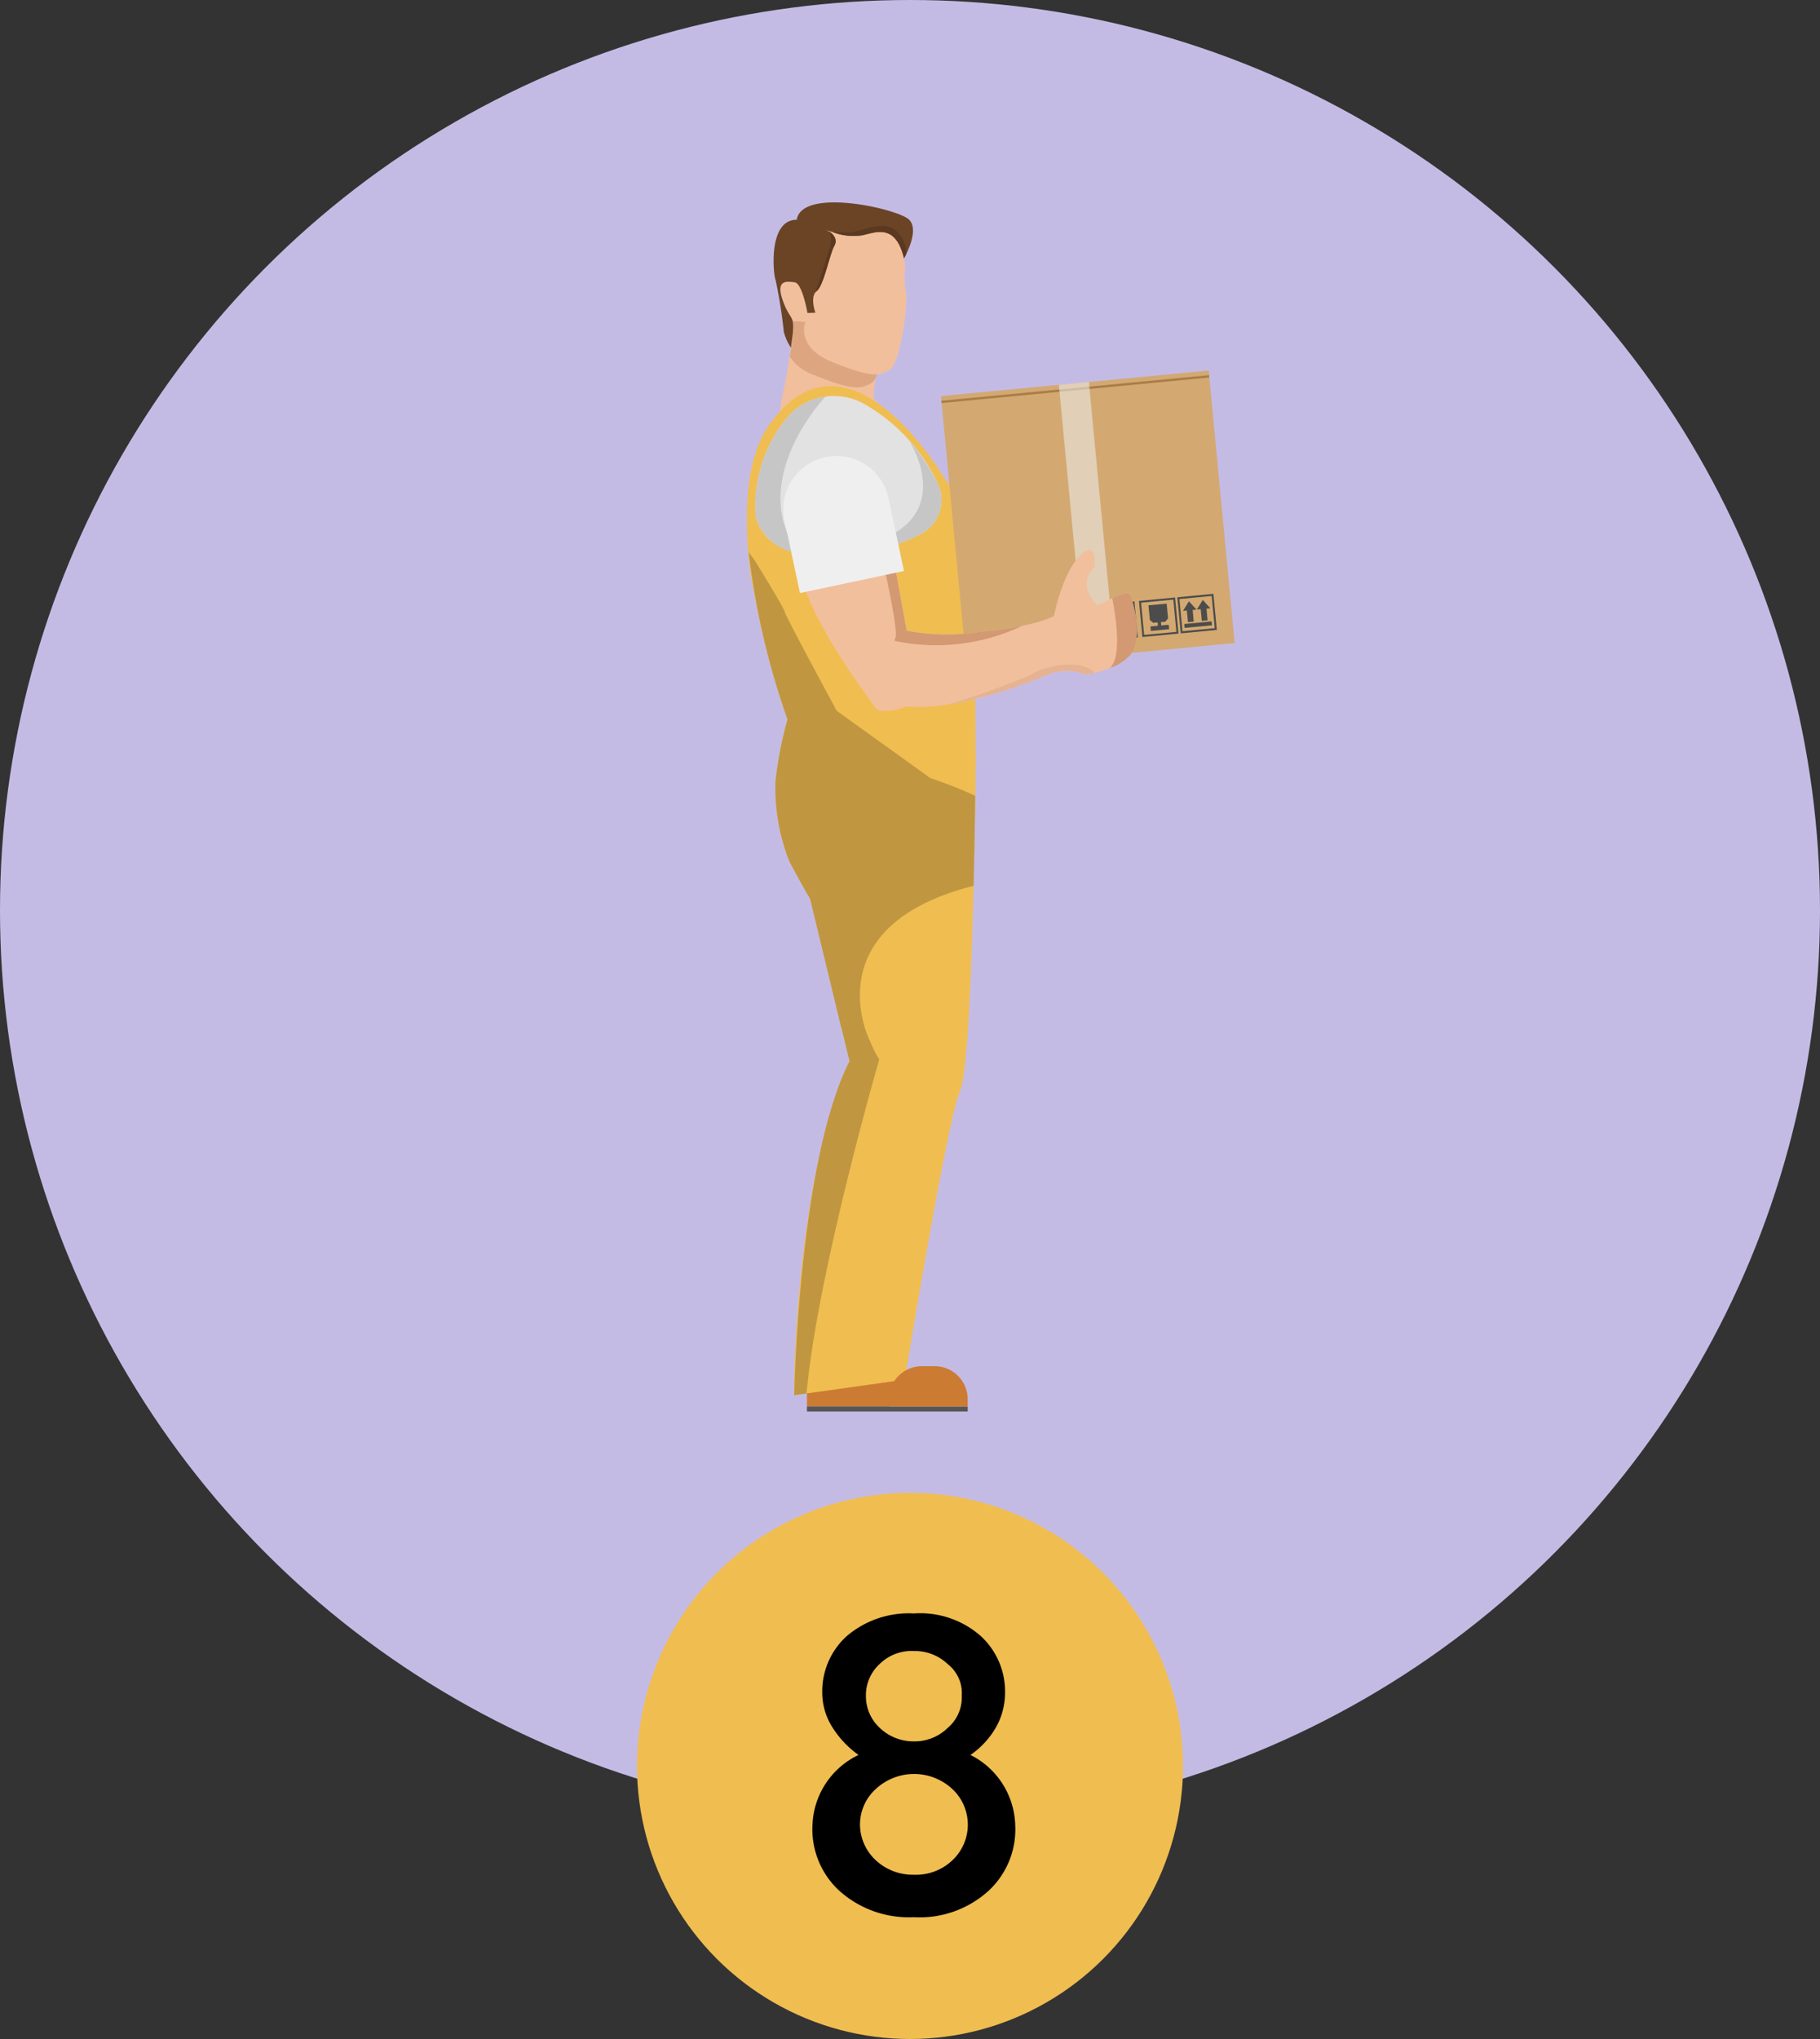 <svg xmlns="http://www.w3.org/2000/svg" width="100" height="112" viewBox="0 0 100 112">
  <rect x="0" y="0" width="100" height="112" fill="#333333" stroke="none"/>
  <g id="Grupo_1009703" data-name="Grupo 1009703" transform="translate(6413 3440)">
    <circle id="Elipse_7931" data-name="Elipse 7931" cx="50" cy="50" r="50" transform="translate(-6413 -3440)" fill="#c4bbe5"/>
    <g id="Grupo_1009707" data-name="Grupo 1009707" transform="translate(2210 -641)">
      <circle id="Elipse_7927" data-name="Elipse 7927" cx="15" cy="15" r="15" transform="translate(-8588 -2717)" fill="#f0bd51"/>
      <path id="Trazado_678341" data-name="Trazado 678341" d="M779.97,1580.423a3.867,3.867,0,0,1-.5,1.888,4.664,4.664,0,0,1-1.4,1.515,4.446,4.446,0,0,1,2.458,3.822,4.6,4.6,0,0,1-1.409,3.589,5.621,5.621,0,0,1-4.159,1.5,5.715,5.715,0,0,1-4.148-1.5,4.592,4.592,0,0,1-1.422-3.589,4.439,4.439,0,0,1,2.529-3.822,5.407,5.407,0,0,1-1.432-1.515,3.545,3.545,0,0,1-.56-1.888,4.093,4.093,0,0,1,1.329-3.111,5.248,5.248,0,0,1,3.705-1.259,5.031,5.031,0,0,1,3.682,1.247A4.131,4.131,0,0,1,779.97,1580.423ZM772,1587.671a2.7,2.7,0,0,0,.863,1.934,2.988,2.988,0,0,0,2.1.8,2.9,2.9,0,0,0,2.1-.781,2.68,2.68,0,0,0,0-3.938,3.089,3.089,0,0,0-4.171-.011A2.635,2.635,0,0,0,772,1587.671Zm4.824-8.833a2.621,2.621,0,0,0-1.864-.722,2.5,2.5,0,0,0-1.865.7,2.325,2.325,0,0,0-.769,1.759,2.363,2.363,0,0,0,.769,1.771,2.681,2.681,0,0,0,1.865.734,2.589,2.589,0,0,0,1.853-.734,2.191,2.191,0,0,0,.779-1.771A2.029,2.029,0,0,0,776.825,1578.838Z" transform="translate(-9347.748 -4286.428)"/>
    </g>
    <g id="Grupo_1009708" data-name="Grupo 1009708" transform="translate(-6371.958 -3428.884)">
      <g id="Grupo_985207" data-name="Grupo 985207" transform="translate(3.295 64.567)">
        <g id="Grupo_985206" data-name="Grupo 985206">
          <path id="Trazado_658314" data-name="Trazado 658314" d="M617.124,1710.912h-4.506V1709.8l4.929-.465.173,1.177Z" transform="translate(-612.618 -1709.339)" fill="#cc7b32"/>
        </g>
      </g>
      <g id="Grupo_985209" data-name="Grupo 985209" transform="translate(3.295 66.14)">
        <g id="Grupo_985208" data-name="Grupo 985208">
          <rect id="Rectángulo_309926" data-name="Rectángulo 309926" width="8.833" height="0.277" fill="#565655"/>
        </g>
      </g>
      <g id="Grupo_985211" data-name="Grupo 985211" transform="translate(1.881 4.301)">
        <g id="Grupo_985210" data-name="Grupo 985210">
          <path id="Trazado_658315" data-name="Trazado 658315" d="M613.45,1517.58a6.75,6.75,0,0,0-.368,1.952l-5.069.187a26.8,26.8,0,0,0,.643-4.407c-.169-.54,2.593-2.42,2.632-2.212s1.68,3.355,1.68,3.355Z" transform="translate(-608.013 -1513.083)" fill="#f2bf9c"/>
        </g>
      </g>
      <g id="Grupo_985213" data-name="Grupo 985213" transform="translate(2.346 4.301)">
        <g id="Grupo_985212" data-name="Grupo 985212">
          <path id="Trazado_658316" data-name="Trazado 658316" d="M609.707,1515.312c-.169-.54,2.593-2.42,2.632-2.212s1.68,3.355,1.68,3.355l.481,1.126s-.115.365-.22.788a.8.8,0,0,1-.247.33c-.621.379-1.129.385-3.161-.43a2.559,2.559,0,0,1-1.343-1.027A7.542,7.542,0,0,0,609.707,1515.312Z" transform="translate(-609.53 -1513.083)" fill="#dda680"/>
        </g>
      </g>
      <g id="Grupo_985215" data-name="Grupo 985215" transform="translate(1.727 0.428)">
        <g id="Grupo_985214" data-name="Grupo 985214">
          <path id="Trazado_658317" data-name="Trazado 658317" d="M608.992,1506.609s-.552,1.386,1.479,2.2,2.539.809,3.161.43,1.025-3.856.886-4.3a4.774,4.774,0,0,1-.033-1.393s-.221-4.284-5.62-2.751a4.626,4.626,0,0,0-.555,5.77Z" transform="translate(-607.514 -1500.469)" fill="#f2bf9c"/>
        </g>
      </g>
      <g id="Grupo_985217" data-name="Grupo 985217" transform="translate(2.733)">
        <g id="Grupo_985216" data-name="Grupo 985216">
          <path id="Trazado_658318" data-name="Trazado 658318" d="M612.742,1500.7a3.211,3.211,0,0,0,1.679.181c.777-.187,1.808-.613,2.265,1.269,0,0,.9-1.544.266-2.135s-5.87-1.784-6.163.021A15.357,15.357,0,0,0,612.742,1500.7Z" transform="translate(-610.79 -1499.077)" fill="#6b4426"/>
        </g>
      </g>
      <g id="Grupo_985219" data-name="Grupo 985219" transform="translate(1.467 0.958)">
        <g id="Grupo_985218" data-name="Grupo 985218">
          <path id="Trazado_658319" data-name="Trazado 658319" d="M609.736,1502.851s.52.322.261.776-.576,2.171-.967,2.481-.073,1.189-.073,1.189l-.434.016s-.283-1.628-.7-1.683-1.066-.169-.663.981.666.744.548,1.9l-.092.708a2.793,2.793,0,0,1-.392-.863,27.094,27.094,0,0,0-.455-2.863c-.1-.134-.473-3.3,1.159-3.3A7.3,7.3,0,0,1,609.736,1502.851Z" transform="translate(-606.665 -1502.195)" fill="#6b4426"/>
        </g>
      </g>
      <g id="Grupo_985221" data-name="Grupo 985221" transform="translate(1.435 10.18)">
        <g id="Grupo_985220" data-name="Grupo 985220">
          <path id="Trazado_658320" data-name="Trazado 658320" d="M612.076,1532.8l1.224,1.509s-4.322,1.142-4.612,1.11a18.307,18.307,0,0,1-2.1-.151c-.127-.1.336-1.03.336-1.03a12.281,12.281,0,0,1,.087-1.251C607.07,1532.679,610.909,1531.559,612.076,1532.8Z" transform="translate(-606.562 -1532.228)" fill="#f2bf9c"/>
        </g>
      </g>
      <g id="Grupo_985223" data-name="Grupo 985223" transform="translate(0 10.094)">
        <g id="Grupo_985222" data-name="Grupo 985222">
          <path id="Trazado_658321" data-name="Trazado 658321" d="M610.564,1586.52l-6.081.855c-.057.264.049-11.958,3.04-18.349l-2.155-8.912s-.54-.9-1.149-2.056a11.075,11.075,0,0,1-.766-4.385,20.955,20.955,0,0,1,.664-3.419s-4.307-11.645-.946-16.263c4.853-6.667,11.163,4.995,11.163,6.454s.122,11.816.122,11.816-.122,16.714-.852,18.382S610.564,1586.52,610.564,1586.52Z" transform="translate(-601.889 -1531.947)" fill="#f0bd51"/>
        </g>
      </g>
      <g id="Grupo_985225" data-name="Grupo 985225" transform="translate(0.003 12.781)">
        <g id="Grupo_985224" data-name="Grupo 985224">
          <path id="Trazado_658322" data-name="Trazado 658322" d="M609.432,1542.3l3.279.7a10.641,10.641,0,0,1,1.629,3.515c0,1.46.122,11.816.122,11.816s-.01,1.4-.042,3.424a21.292,21.292,0,0,1-6.068-2.891c-4.638-3.194-6.014-9.667-6.014-9.667s-.019.048-.054.129a17.391,17.391,0,0,1,.038-7.465C604.969,1539.018,609.432,1542.3,609.432,1542.3Z" transform="translate(-601.898 -1540.699)" fill="#f0bd51"/>
        </g>
      </g>
      <g id="Grupo_985272" data-name="Grupo 985272" transform="translate(10.658 9.237)">
        <g id="Grupo_985227" data-name="Grupo 985227" transform="translate(0.024 0.257)">
          <g id="Grupo_985226" data-name="Grupo 985226" transform="translate(0 0)">
            <rect id="Rectángulo_309927" data-name="Rectángulo 309927" width="14.78" height="14.78" transform="translate(0 1.401) rotate(-5.441)" fill="#d3a971"/>
          </g>
        </g>
        <g id="Grupo_985229" data-name="Grupo 985229" transform="translate(0 0)">
          <g id="Grupo_985228" data-name="Grupo 985228">
            <rect id="Rectángulo_309928" data-name="Rectángulo 309928" width="14.78" height="0.258" transform="translate(0 1.401) rotate(-5.441)" fill="#d3a971"/>
          </g>
        </g>
        <g id="Grupo_985231" data-name="Grupo 985231" transform="translate(0.024 0.257)">
          <g id="Grupo_985230" data-name="Grupo 985230" transform="translate(0 0)">
            <rect id="Rectángulo_309929" data-name="Rectángulo 309929" width="14.78" height="0.129" transform="matrix(0.995, -0.095, 0.095, 0.995, 0, 1.401)" fill="#aa7d46"/>
          </g>
        </g>
        <g id="Grupo_985269" data-name="Grupo 985269" transform="translate(8.648 12.266)">
          <g id="Grupo_985234" data-name="Grupo 985234" transform="translate(0 0.413)">
            <g id="Grupo_985233" data-name="Grupo 985233">
              <g id="Grupo_985232" data-name="Grupo 985232">
                <path id="Trazado_658323" data-name="Trazado 658323" d="M664.758,1570.635l1.982-.189.189,1.982-1.982.189Zm1.887-.073-1.771.169.169,1.771,1.771-.169Z" transform="translate(-664.758 -1570.446)" fill="#4c4c4c"/>
              </g>
            </g>
          </g>
          <g id="Grupo_985251" data-name="Grupo 985251" transform="translate(2.233)">
            <g id="Grupo_985236" data-name="Grupo 985236" transform="translate(0.522 0.535)">
              <g id="Grupo_985235" data-name="Grupo 985235">
                <path id="Trazado_658324" data-name="Trazado 658324" d="M673.989,1571.9l-.183-.151-.077-.81.5-.047.5-.047.077.81-.152.183-.24.023.018.184.408-.039.023.246-.5.047-.5.047-.023-.246.408-.039-.018-.184Z" transform="translate(-673.729 -1570.843)" fill="#4c4c4c"/>
              </g>
            </g>
            <g id="Grupo_985239" data-name="Grupo 985239" transform="translate(0 0.201)">
              <g id="Grupo_985238" data-name="Grupo 985238">
                <g id="Grupo_985237" data-name="Grupo 985237">
                  <path id="Trazado_658325" data-name="Trazado 658325" d="M672.03,1569.943l1.983-.189.189,1.982-1.983.189Zm1.887-.073-1.771.169.169,1.771,1.771-.169Z" transform="translate(-672.03 -1569.754)" fill="#4c4c4c"/>
                </g>
              </g>
            </g>
            <g id="Grupo_985250" data-name="Grupo 985250" transform="translate(2.107)">
              <g id="Grupo_985242" data-name="Grupo 985242">
                <g id="Grupo_985241" data-name="Grupo 985241">
                  <g id="Grupo_985240" data-name="Grupo 985240">
                    <path id="Trazado_658326" data-name="Trazado 658326" d="M678.89,1569.289l1.983-.189.188,1.982-1.982.189Zm1.887-.073-1.771.169.169,1.77,1.771-.169Z" transform="translate(-678.89 -1569.1)" fill="#4c4c4c"/>
                  </g>
                </g>
              </g>
              <g id="Grupo_985249" data-name="Grupo 985249" transform="translate(0.313 0.336)">
                <g id="Grupo_985244" data-name="Grupo 985244" transform="translate(0 0.073)">
                  <g id="Grupo_985243" data-name="Grupo 985243">
                    <path id="Trazado_658327" data-name="Trazado 658327" d="M680.233,1570.43l.417.456-.212.02.061.642-.159.015-.159.015-.061-.642-.212.02Z" transform="translate(-679.909 -1570.43)" fill="#4c4c4c"/>
                  </g>
                </g>
                <g id="Grupo_985246" data-name="Grupo 985246" transform="translate(0.762)">
                  <g id="Grupo_985245" data-name="Grupo 985245">
                    <path id="Trazado_658328" data-name="Trazado 658328" d="M682.715,1570.193l.417.456-.212.02.061.642-.159.015-.159.015-.061-.642-.212.02Z" transform="translate(-682.392 -1570.193)" fill="#4c4c4c"/>
                  </g>
                </g>
                <g id="Grupo_985248" data-name="Grupo 985248" transform="translate(0.069 1.178)">
                  <g id="Grupo_985247" data-name="Grupo 985247" transform="translate(0 0)">
                    <rect id="Rectángulo_309930" data-name="Rectángulo 309930" width="1.51" height="0.215" transform="translate(0 0.143) rotate(-5.441)" fill="#4c4c4c"/>
                  </g>
                </g>
              </g>
            </g>
          </g>
          <g id="Grupo_985268" data-name="Grupo 985268" transform="translate(0.445 0.758)">
            <g id="Grupo_985253" data-name="Grupo 985253" transform="translate(0 0.564)">
              <g id="Grupo_985252" data-name="Grupo 985252">
                <path id="Trazado_658329" data-name="Trazado 658329" d="M666.831,1573.41c.652-.062.694.3.694.3a1.016,1.016,0,0,0-.224-.076l-.145.06-.14-.033-.123.058.047.5.135-.013-.008-.082.047,0,.014.145-.182.017-.031,0-.031,0-.006-.064-.047-.5-.132-.033-.131.059-.154-.032a1,1,0,0,0-.206.117S666.179,1573.473,666.831,1573.41Z" transform="translate(-666.206 -1573.403)" fill="#4c4c4c"/>
              </g>
            </g>
            <g id="Grupo_985255" data-name="Grupo 985255" transform="translate(0.964)">
              <g id="Grupo_985254" data-name="Grupo 985254">
                <path id="Trazado_658330" data-name="Trazado 658330" d="M669.351,1571.567a.348.348,0,0,1,.149.076.081.081,0,0,1-.135.09A.346.346,0,0,1,669.351,1571.567Z" transform="translate(-669.347 -1571.567)" fill="#4c4c4c"/>
              </g>
            </g>
            <g id="Grupo_985257" data-name="Grupo 985257" transform="translate(0.648 0.03)">
              <g id="Grupo_985256" data-name="Grupo 985256">
                <path id="Trazado_658331" data-name="Trazado 658331" d="M668.32,1571.666a.345.345,0,0,1,.148.075.081.081,0,0,1-.135.09A.345.345,0,0,1,668.32,1571.666Z" transform="translate(-668.316 -1571.666)" fill="#4c4c4c"/>
              </g>
            </g>
            <g id="Grupo_985259" data-name="Grupo 985259" transform="translate(0.331 0.06)">
              <g id="Grupo_985258" data-name="Grupo 985258">
                <path id="Trazado_658332" data-name="Trazado 658332" d="M667.289,1571.764a.341.341,0,0,1,.148.075.081.081,0,0,1-.135.091A.344.344,0,0,1,667.289,1571.764Z" transform="translate(-667.285 -1571.764)" fill="#4c4c4c"/>
              </g>
            </g>
            <g id="Grupo_985261" data-name="Grupo 985261" transform="translate(0.014 0.091)">
              <g id="Grupo_985260" data-name="Grupo 985260">
                <path id="Trazado_658333" data-name="Trazado 658333" d="M666.258,1571.862a.348.348,0,0,1,.148.076.081.081,0,0,1-.135.091A.346.346,0,0,1,666.258,1571.862Z" transform="translate(-666.254 -1571.862)" fill="#4c4c4c"/>
              </g>
            </g>
            <g id="Grupo_985263" data-name="Grupo 985263" transform="translate(0.886 0.227)">
              <g id="Grupo_985262" data-name="Grupo 985262">
                <path id="Trazado_658334" data-name="Trazado 658334" d="M669.1,1572.307a.344.344,0,0,1,.148.076.081.081,0,0,1-.135.091A.344.344,0,0,1,669.1,1572.307Z" transform="translate(-669.092 -1572.307)" fill="#4c4c4c"/>
              </g>
            </g>
            <g id="Grupo_985265" data-name="Grupo 985265" transform="translate(0.569 0.257)">
              <g id="Grupo_985264" data-name="Grupo 985264">
                <path id="Trazado_658335" data-name="Trazado 658335" d="M668.065,1572.405a.344.344,0,0,1,.148.075.081.081,0,0,1-.135.091A.343.343,0,0,1,668.065,1572.405Z" transform="translate(-668.061 -1572.405)" fill="#4c4c4c"/>
              </g>
            </g>
            <g id="Grupo_985267" data-name="Grupo 985267" transform="translate(0.253 0.287)">
              <g id="Grupo_985266" data-name="Grupo 985266">
                <path id="Trazado_658336" data-name="Trazado 658336" d="M667.034,1572.5a.346.346,0,0,1,.148.075.081.081,0,0,1-.135.091A.345.345,0,0,1,667.034,1572.5Z" transform="translate(-667.03 -1572.503)" fill="#4c4c4c"/>
              </g>
            </g>
          </g>
        </g>
        <g id="Grupo_985271" data-name="Grupo 985271" transform="translate(6.479 0.627)" opacity="0.58">
          <g id="Grupo_985270" data-name="Grupo 985270" transform="translate(0 0)">
            <rect id="Rectángulo_309931" data-name="Rectángulo 309931" width="1.658" height="15.038" transform="translate(0 0.157) rotate(-5.441)" fill="#eaeaea"/>
          </g>
        </g>
      </g>
      <g id="Grupo_985274" data-name="Grupo 985274" transform="translate(0.443 10.638)">
        <g id="Grupo_985273" data-name="Grupo 985273">
          <path id="Trazado_658337" data-name="Trazado 658337" d="M613.328,1538.433a2.12,2.12,0,0,1-1,2.92,10.888,10.888,0,0,1-3.471,1.05c-2.007.091-4.716.372-5.476-1.993a7.583,7.583,0,0,1,1.842-5.652,3.392,3.392,0,0,1,4.031-.645A9.829,9.829,0,0,1,613.328,1538.433Z" transform="translate(-603.331 -1533.72)" fill="#e2e2e2"/>
        </g>
      </g>
      <g id="Grupo_985276" data-name="Grupo 985276" transform="translate(7.8 63.924)">
        <g id="Grupo_985275" data-name="Grupo 985275">
          <path id="Trazado_658338" data-name="Trazado 658338" d="M631.617,1709.461H627.29v-.4a1.813,1.813,0,0,1,1.813-1.813h.7a1.813,1.813,0,0,1,1.813,1.813Z" transform="translate(-627.29 -1707.245)" fill="#cc7b32"/>
        </g>
      </g>
      <g id="Grupo_985278" data-name="Grupo 985278" transform="translate(2.594 38.26)">
        <g id="Grupo_985277" data-name="Grupo 985277">
          <path id="Trazado_658339" data-name="Trazado 658339" d="M615.012,1632.478s-3.323,11.463-3.975,18.126c-.008.08-.018.155-.026.233l-.674.095s.24-12.881,3.04-18.349l-2.155-8.912C611.5,1623.7,614.42,1631.8,615.012,1632.478Z" transform="translate(-610.336 -1623.671)" fill="#c09740"/>
        </g>
      </g>
      <g id="Grupo_985280" data-name="Grupo 985280" transform="translate(0.097 19.214)">
        <g id="Grupo_985279" data-name="Grupo 985279">
          <path id="Trazado_658340" data-name="Trazado 658340" d="M604.437,1578.637a11.073,11.073,0,0,1-.766-4.385,20.955,20.955,0,0,1,.664-3.419,41.832,41.832,0,0,1-2.132-9.185l.346.478s1.632,2.642,1.632,2.8,2.857,5.434,2.857,5.434l5.142,3.695a25.746,25.746,0,0,1,2.47.972c-.018,1.3-.046,3.061-.091,4.947h0c-8.911,2.269-5.672,8.593-5.672,8.593l-1.6-.817-1.706-7.053S605.046,1579.791,604.437,1578.637Z" transform="translate(-602.204 -1561.647)" fill="#c09740"/>
        </g>
      </g>
      <g id="Grupo_985282" data-name="Grupo 985282" transform="translate(4.706 1.288)">
        <g id="Grupo_985281" data-name="Grupo 985281">
          <path id="Trazado_658341" data-name="Trazado 658341" d="M617.213,1503.613c1.568.139,1.439-.23,2.611-.335,1.215-.108,1.442,1.328,1.442,1.328a.994.994,0,0,1-.02.243c-.063.126-.109.206-.109.206-.457-1.882-1.488-1.456-2.265-1.269A3.167,3.167,0,0,1,617.213,1503.613Z" transform="translate(-617.213 -1503.272)" fill="#5b3820"/>
        </g>
      </g>
      <g id="Grupo_985287" data-name="Grupo 985287" transform="translate(3.766 1.558)">
        <g id="Grupo_985284" data-name="Grupo 985284" transform="translate(0.72)">
          <g id="Grupo_985283" data-name="Grupo 985283">
            <path id="Trazado_658342" data-name="Trazado 658342" d="M616.53,1504.18a.173.173,0,0,0-.031-.029A.21.21,0,0,1,616.53,1504.18Z" transform="translate(-616.499 -1504.151)" fill="#5b3820"/>
          </g>
        </g>
        <g id="Grupo_985286" data-name="Grupo 985286" transform="translate(0 0.06)">
          <g id="Grupo_985285" data-name="Grupo 985285">
            <path id="Trazado_658343" data-name="Trazado 658343" d="M614.986,1505a1.6,1.6,0,0,0-.055-.655c.035.022.5.334.255.772-.258.454-.576,2.171-.967,2.482a.435.435,0,0,0-.065.065h0S614.994,1505.144,614.986,1505Z" transform="translate(-614.153 -1504.345)" fill="#5b3820"/>
          </g>
        </g>
      </g>
      <g id="Grupo_985289" data-name="Grupo 985289" transform="translate(0.443 10.67)">
        <g id="Grupo_985288" data-name="Grupo 985288">
          <path id="Trazado_658344" data-name="Trazado 658344" d="M607.2,1533.824c-.044.047-4.258,4.5-1.583,8.455.029.042.051.085.078.128a2.776,2.776,0,0,1-2.318-1.925,7.583,7.583,0,0,1,1.842-5.652A3.348,3.348,0,0,1,607.2,1533.824Z" transform="translate(-603.331 -1533.824)" fill="#c6c6c6"/>
        </g>
      </g>
      <g id="Grupo_985291" data-name="Grupo 985291" transform="translate(1.838 13.096)">
        <g id="Grupo_985290" data-name="Grupo 985290">
          <path id="Trazado_658345" data-name="Trazado 658345" d="M614.209,1546.754c2.862-1.742.75-5.022.747-5.029a12.148,12.148,0,0,1,1.52,2.255,2.12,2.12,0,0,1-1,2.92,10.877,10.877,0,0,1-3.471,1.05,8.76,8.76,0,0,1-4.131-.394C608.37,1547.561,611.675,1548.3,614.209,1546.754Z" transform="translate(-607.873 -1541.725)" fill="#c6c6c6"/>
        </g>
      </g>
      <g id="Grupo_985304" data-name="Grupo 985304" transform="translate(1.994 13.927)">
        <g id="Grupo_985293" data-name="Grupo 985293" transform="translate(0.839 2.908)">
          <g id="Grupo_985292" data-name="Grupo 985292">
            <path id="Trazado_658346" data-name="Trazado 658346" d="M615.972,1554.662l1.082,5.93a11.646,11.646,0,0,0,4.084.056c3.091-.285,4.018-.871,4.018-.871s.462-2.464,1.535-3.411c.821-.725.7.712.7.712s-1.085.87.162,2.133c0,0,1.608-.918,1.77-.616s.76,2.471.007,3.342a4.5,4.5,0,0,1-2.468,1.059,2.7,2.7,0,0,0-2.174.063c-1.289.529-4.951,1.949-7.624,1.692,0,0-1.414.532-1.736.053s-3.9-5.1-4.2-7.906S615.337,1553.044,615.972,1554.662Z" transform="translate(-611.117 -1553.899)" fill="#f2bf9c"/>
          </g>
        </g>
        <g id="Grupo_985295" data-name="Grupo 985295" transform="translate(3.542 2.909)">
          <g id="Grupo_985294" data-name="Grupo 985294">
            <path id="Trazado_658347" data-name="Trazado 658347" d="M619.916,1553.962c.97-.177,1.891.035,2.154.7l1.082,5.93c-.3.312-.828.806-.615.395s-.908-5.2-.908-5.2Z" transform="translate(-619.916 -1553.902)" fill="#d39972"/>
          </g>
        </g>
        <g id="Grupo_985297" data-name="Grupo 985297" transform="translate(17.973 7.544)">
          <g id="Grupo_985296" data-name="Grupo 985296">
            <path id="Trazado_658348" data-name="Trazado 658348" d="M666.991,1572.98c.631-.844.038-3.612.027-3.717.43-.2.888-.36.971-.206.162.3.76,2.471.007,3.342a2.8,2.8,0,0,1-1.082.7A.976.976,0,0,1,666.991,1572.98Z" transform="translate(-666.913 -1568.996)" fill="#d39972"/>
          </g>
        </g>
        <g id="Grupo_985299" data-name="Grupo 985299" transform="translate(9 11.459)">
          <g id="Grupo_985298" data-name="Grupo 985298">
            <path id="Trazado_658349" data-name="Trazado 658349" d="M637.691,1583.955a39.659,39.659,0,0,0,4.655-1.668c.633-.456,2.724-.9,3.448-.086-.3.067-.516.091-.516.091a2.7,2.7,0,0,0-2.174.063A25.027,25.027,0,0,1,637.691,1583.955Z" transform="translate(-637.691 -1581.747)" fill="#e5b391"/>
          </g>
        </g>
        <g id="Grupo_985301" data-name="Grupo 985301" transform="translate(6.106 9.335)">
          <g id="Grupo_985300" data-name="Grupo 985300">
            <path id="Trazado_658350" data-name="Trazado 658350" d="M635.294,1574.83h0a11.043,11.043,0,0,1-7.026.822l.671-.556a11.65,11.65,0,0,0,4.084.056A20.824,20.824,0,0,0,635.294,1574.83Z" transform="translate(-628.268 -1574.83)" fill="#d39972"/>
          </g>
        </g>
        <g id="Grupo_985303" data-name="Grupo 985303">
          <g id="Grupo_985302" data-name="Grupo 985302">
            <path id="Trazado_658351" data-name="Trazado 658351" d="M609.3,1551.963l5.716-1.212-.849-4a2.921,2.921,0,0,0-3.464-2.252h0a2.922,2.922,0,0,0-2.252,3.464Z" transform="translate(-608.383 -1544.43)" fill="#efefef"/>
          </g>
        </g>
      </g>
    </g>
  </g>
</svg>
